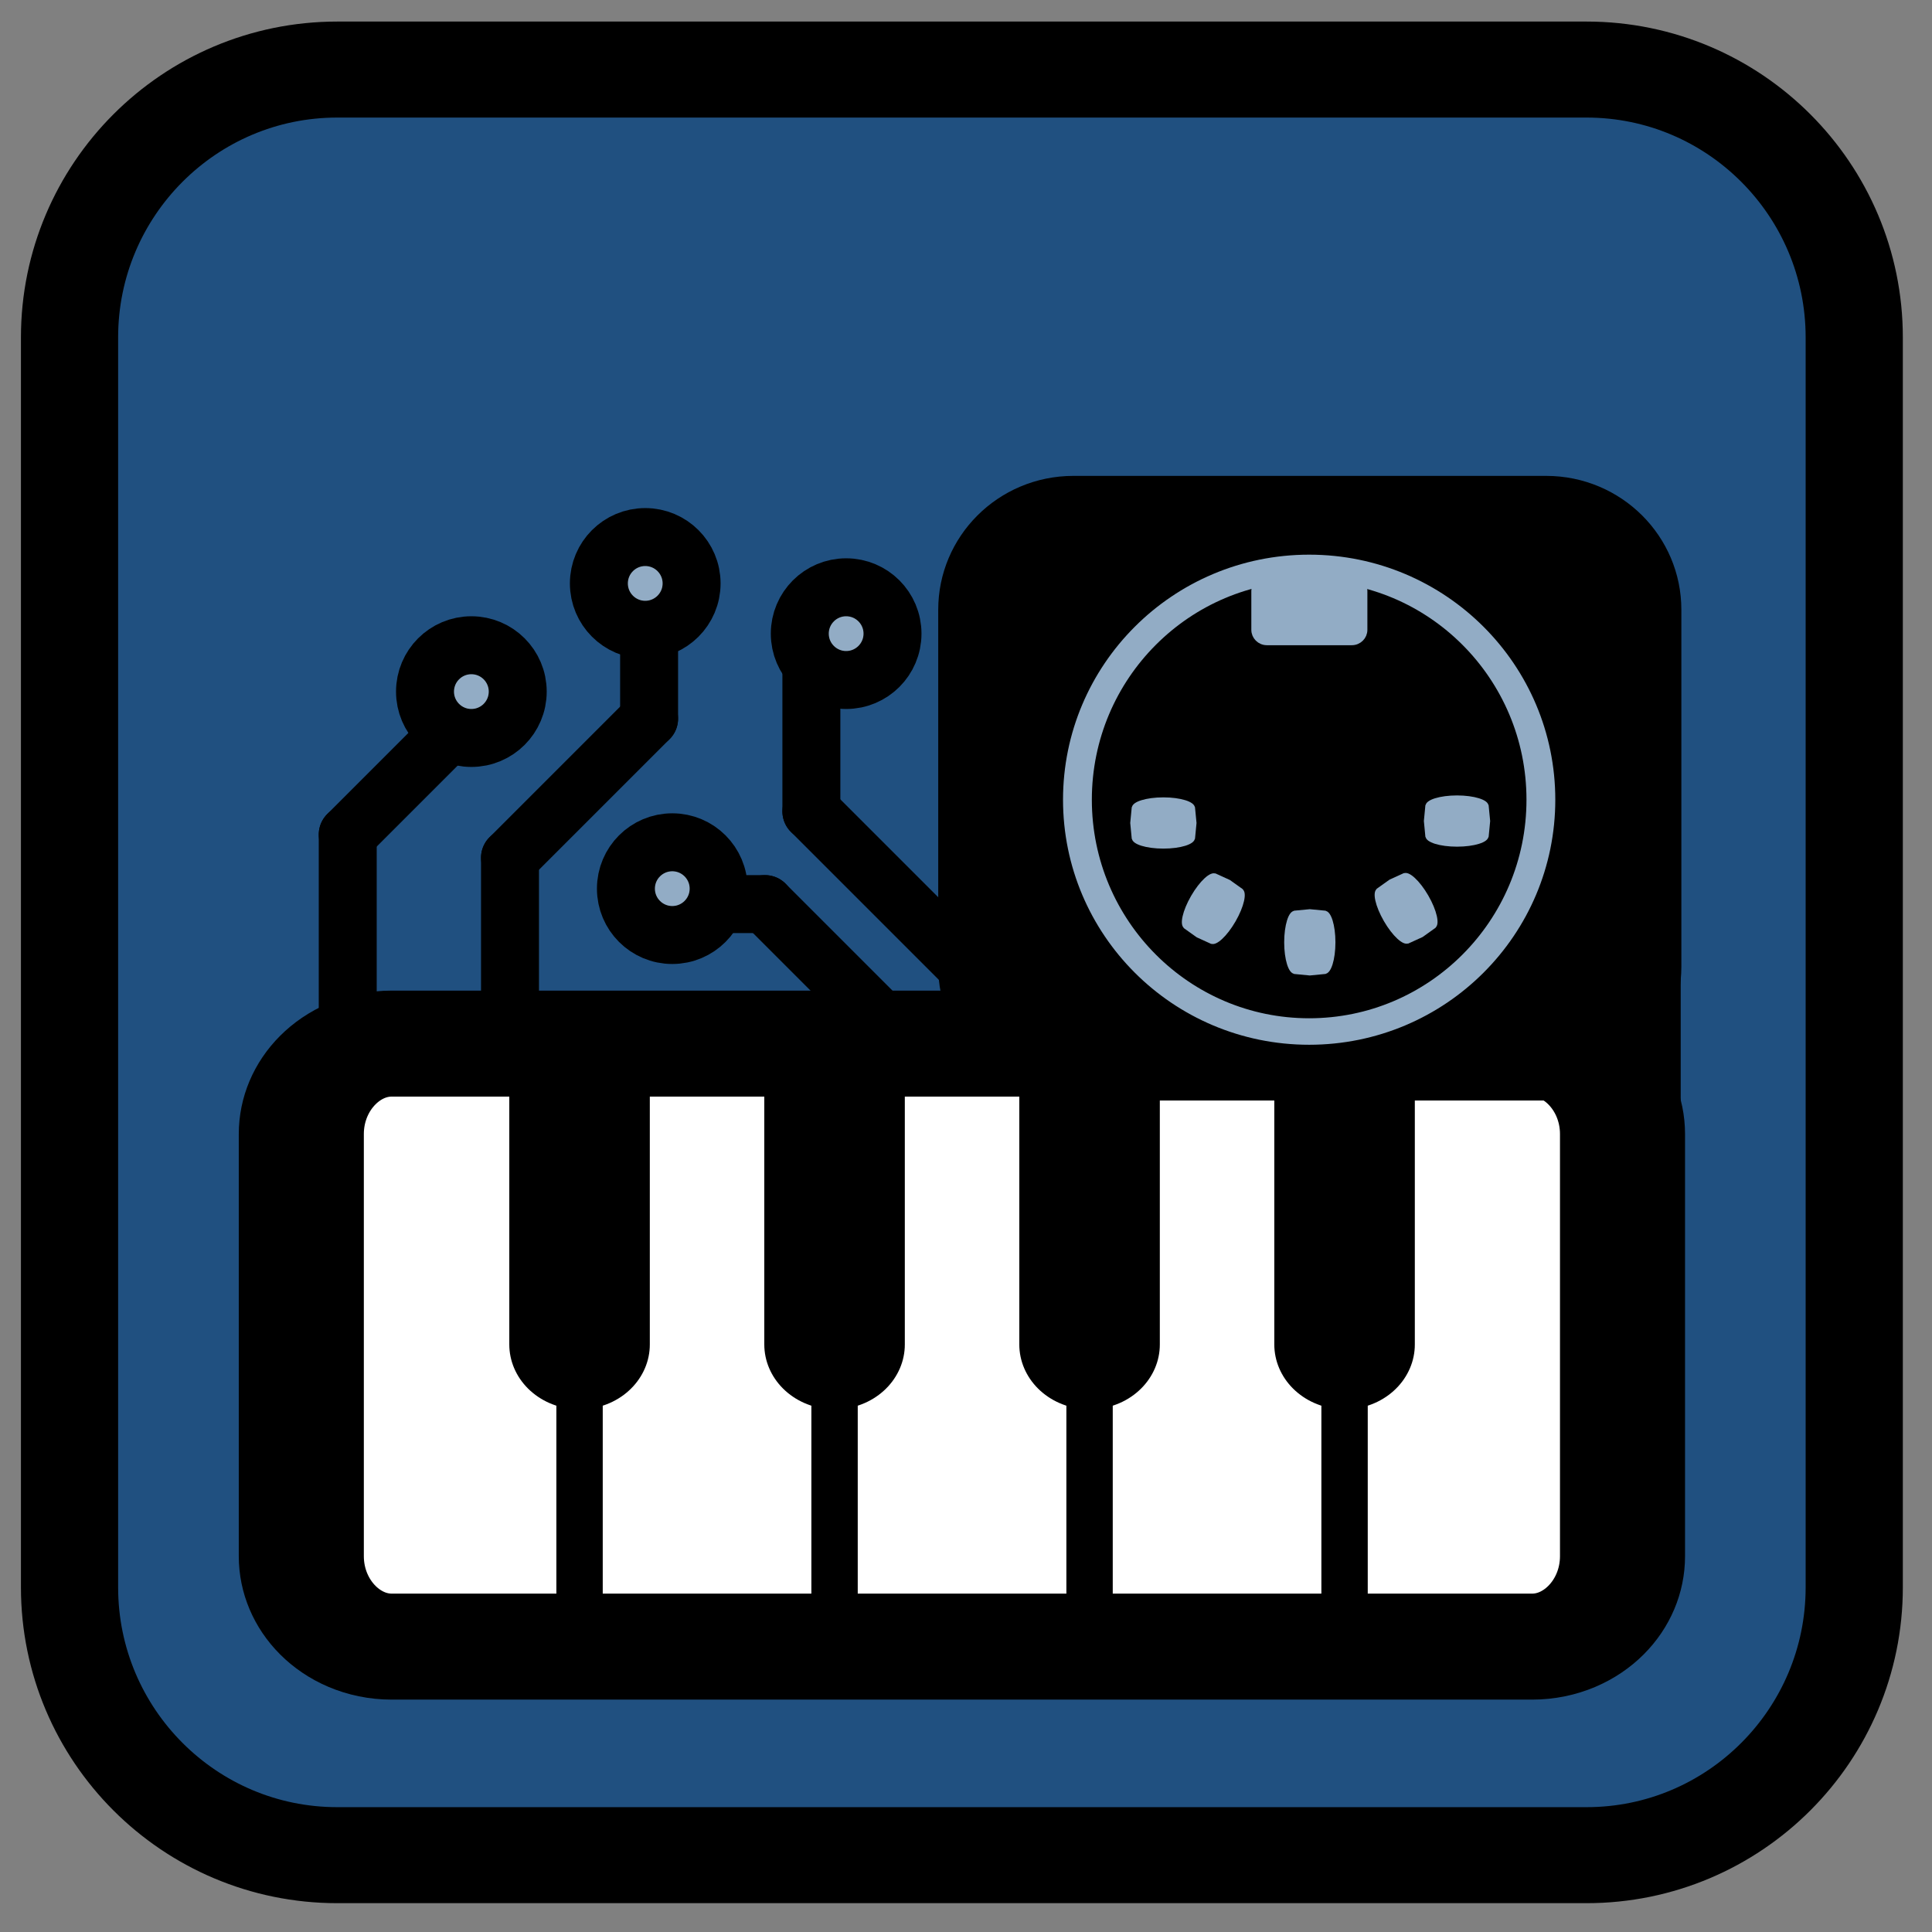 <?xml version="1.0" encoding="UTF-8" standalone="no"?>
<!DOCTYPE svg PUBLIC "-//W3C//DTD SVG 1.1//EN" "http://www.w3.org/Graphics/SVG/1.1/DTD/svg11.dtd">
<svg width="100%" height="100%" viewBox="0 0 2778 2778" version="1.1" xmlns="http://www.w3.org/2000/svg" xmlns:xlink="http://www.w3.org/1999/xlink" xml:space="preserve" xmlns:serif="http://www.serif.com/" style="fill-rule:evenodd;clip-rule:evenodd;stroke-linecap:round;stroke-linejoin:round;stroke-miterlimit:1.5;">
    <rect x="0" y="0" width="2778" height="2778" fill="#808080" stroke="none"/>
    <rect id="Artboard1" x="0" y="0" width="2777.78" height="2777.78" style="fill:none;"/>
    <g id="Artboard11" serif:id="Artboard1">
        <g transform="matrix(0.987,0,0,0.975,34.188,35.021)">
            <path d="M2666.67,461.667L2666.67,2305C2666.67,2523.01 2491.91,2700 2276.67,2700L456.667,2700C241.42,2700 66.667,2523.01 66.667,2305L66.667,461.667C66.667,243.66 241.42,66.667 456.667,66.667L2276.67,66.667C2491.91,66.667 2666.67,243.66 2666.67,461.667Z" style="fill:rgb(32,80,128);stroke:black;stroke-width:141.59px;"/>
        </g>
        <g id="Icon">
            <g transform="matrix(1.096,0,0,0.929,-151.282,230.952)">
                <path d="M2266.67,1506.67L2266.67,2160C2266.67,2237.27 2213.53,2300 2148.07,2300L651.93,2300C586.475,2300 533.333,2237.27 533.333,2160L533.333,1506.67C533.333,1429.4 586.475,1366.67 651.93,1366.67L2148.07,1366.67C2213.53,1366.67 2266.67,1429.4 2266.67,1506.67Z" style="fill:white;stroke:black;stroke-width:164.07px;"/>
            </g>
            <path d="M2333.33,2000L2333.33,1133.33" style="fill:none;stroke:black;stroke-width:166.67px;"/>
            <g id="Keys">
                <g transform="matrix(1,0,0,0.923,0,148.718)">
                    <path d="M833.333,1500L833.333,1933.33" style="fill:none;stroke:black;stroke-width:202.06px;"/>
                </g>
                <g transform="matrix(1,0,0,0.923,0,148.718)">
                    <path d="M1200,1500L1200,1933.33" style="fill:none;stroke:black;stroke-width:202.06px;"/>
                </g>
                <g transform="matrix(1,0,0,0.923,0,148.718)">
                    <path d="M1566.67,1500L1566.67,1933.33" style="fill:none;stroke:black;stroke-width:202.06px;"/>
                </g>
                <g transform="matrix(1,0,0,0.923,0,148.718)">
                    <path d="M1933.33,1500L1933.33,1933.33" style="fill:none;stroke:black;stroke-width:202.06px;"/>
                </g>
                <path d="M833.333,2366.67L833.333,1933.33" style="fill:none;stroke:black;stroke-width:66.67px;"/>
                <path d="M1200,2333.33L1200,1933.33" style="fill:none;stroke:black;stroke-width:66.67px;"/>
                <path d="M1566.67,2366.67L1566.67,1933.33" style="fill:none;stroke:black;stroke-width:66.67px;"/>
                <path d="M1933.33,2366.67L1933.33,1933.33" style="fill:none;stroke:black;stroke-width:66.67px;"/>
            </g>
            <g id="Traces">
                <path d="M500,1200L633.333,1066.67" style="fill:none;stroke:black;stroke-width:83.33px;"/>
                <path d="M733.333,1500L733.333,1233.33" style="fill:none;stroke:black;stroke-width:83.33px;"/>
                <path d="M733.333,1233.33L933.333,1033.33" style="fill:none;stroke:black;stroke-width:83.33px;"/>
                <path d="M933.333,1033.33L933.333,933.333" style="fill:none;stroke:black;stroke-width:83.33px;"/>
                <path d="M1266.67,1466.67L1100,1300" style="fill:none;stroke:black;stroke-width:83.33px;"/>
                <path d="M1100,1300L1033.33,1300" style="fill:none;stroke:black;stroke-width:83.33px;"/>
                <path d="M1433.33,1433.33L1166.67,1166.67" style="fill:none;stroke:black;stroke-width:83.33px;"/>
                <path d="M1166.67,1166.67L1166.67,961.111" style="fill:none;stroke:black;stroke-width:83.33px;"/>
                <path d="M500,1533.33L500,1200" style="fill:none;stroke:black;stroke-width:83.33px;"/>
                <g transform="matrix(1,0,0,1,-55.556,194.444)">
                    <circle cx="733.333" cy="800" r="66.667" style="fill:rgb(146,172,197);stroke:black;stroke-width:83.33px;"/>
                </g>
                <g transform="matrix(1,0,0,1,194.444,38.889)">
                    <circle cx="733.333" cy="800" r="66.667" style="fill:rgb(146,172,197);stroke:black;stroke-width:83.33px;"/>
                </g>
                <g transform="matrix(1,0,0,1,233.333,477.778)">
                    <circle cx="733.333" cy="800" r="66.667" style="fill:rgb(146,172,197);stroke:black;stroke-width:83.33px;"/>
                </g>
                <g transform="matrix(1,0,0,1,483.333,111.111)">
                    <circle cx="733.333" cy="800" r="66.667" style="fill:rgb(146,172,197);stroke:black;stroke-width:83.33px;"/>
                </g>
            </g>
            <g transform="matrix(1.35,0,0,1.32,-726.667,-333.333)">
                <path d="M2266.67,916.667L2266.67,1305.56C2266.67,1351.55 2230.16,1388.89 2185.18,1388.89L1681.48,1388.89C1636.51,1388.89 1600,1351.55 1600,1305.56L1600,916.667C1600,870.674 1636.51,833.333 1681.48,833.333L2185.18,833.333C2230.16,833.333 2266.67,870.674 2266.67,916.667Z" style="stroke:black;stroke-width:124.84px;"/>
            </g>
            <g id="MIDI-Port" serif:id="MIDI Port">
                <g transform="matrix(0.696,0,0,5,507.005,-4719.44)">
                    <ellipse cx="1675" cy="1180.56" rx="63.889" ry="2.778" style="fill:rgb(146,172,197);stroke:rgb(146,172,197);stroke-width:9.18px;"/>
                </g>
                <g transform="matrix(0.696,0,0,5,929.227,-4722.22)">
                    <ellipse cx="1675" cy="1180.56" rx="63.889" ry="2.778" style="fill:rgb(146,172,197);stroke:rgb(146,172,197);stroke-width:9.18px;"/>
                </g>
                <g transform="matrix(4.25964e-17,-0.696,5,3.06162e-16,-4019.44,2520.77)">
                    <ellipse cx="1675" cy="1180.56" rx="63.889" ry="2.778" style="fill:rgb(146,172,197);stroke:rgb(146,172,197);stroke-width:9.18px;"/>
                </g>
                <g transform="matrix(-0.348,-0.602,4.33,-2.5,-2507.12,5265.82)">
                    <ellipse cx="1675" cy="1180.56" rx="63.889" ry="2.778" style="fill:rgb(146,172,197);stroke:rgb(146,172,197);stroke-width:9.18px;"/>
                </g>
                <g transform="matrix(0.933,0,0,0.889,125.556,92.593)">
                    <path d="M1966.67,852.129L1966.67,914.538C1966.67,924.911 1958.65,933.333 1948.77,933.333L1817.9,933.333C1808.02,933.333 1800,924.911 1800,914.538L1800,852.129C1800,841.755 1808.02,833.333 1817.9,833.333L1948.77,833.333C1958.65,833.333 1966.67,841.755 1966.67,852.129Z" style="fill:rgb(146,172,197);stroke:rgb(146,172,197);stroke-width:12.19px;"/>
                </g>
                <g transform="matrix(1.176,0,0,1.081,-400.98,-156.306)">
                    <ellipse cx="1941.67" cy="1208.33" rx="283.333" ry="308.333" style="fill:rgb(146,172,197);fill-opacity:0;stroke:rgb(146,172,197);stroke-width:35.24px;"/>
                </g>
                <g transform="matrix(0.348,-0.602,4.33,2.5,-3950.12,-636.497)">
                    <ellipse cx="1675" cy="1180.56" rx="63.889" ry="2.778" style="fill:rgb(146,172,197);stroke:rgb(146,172,197);stroke-width:9.18px;"/>
                </g>
            </g>
        </g>
    </g>
</svg>
